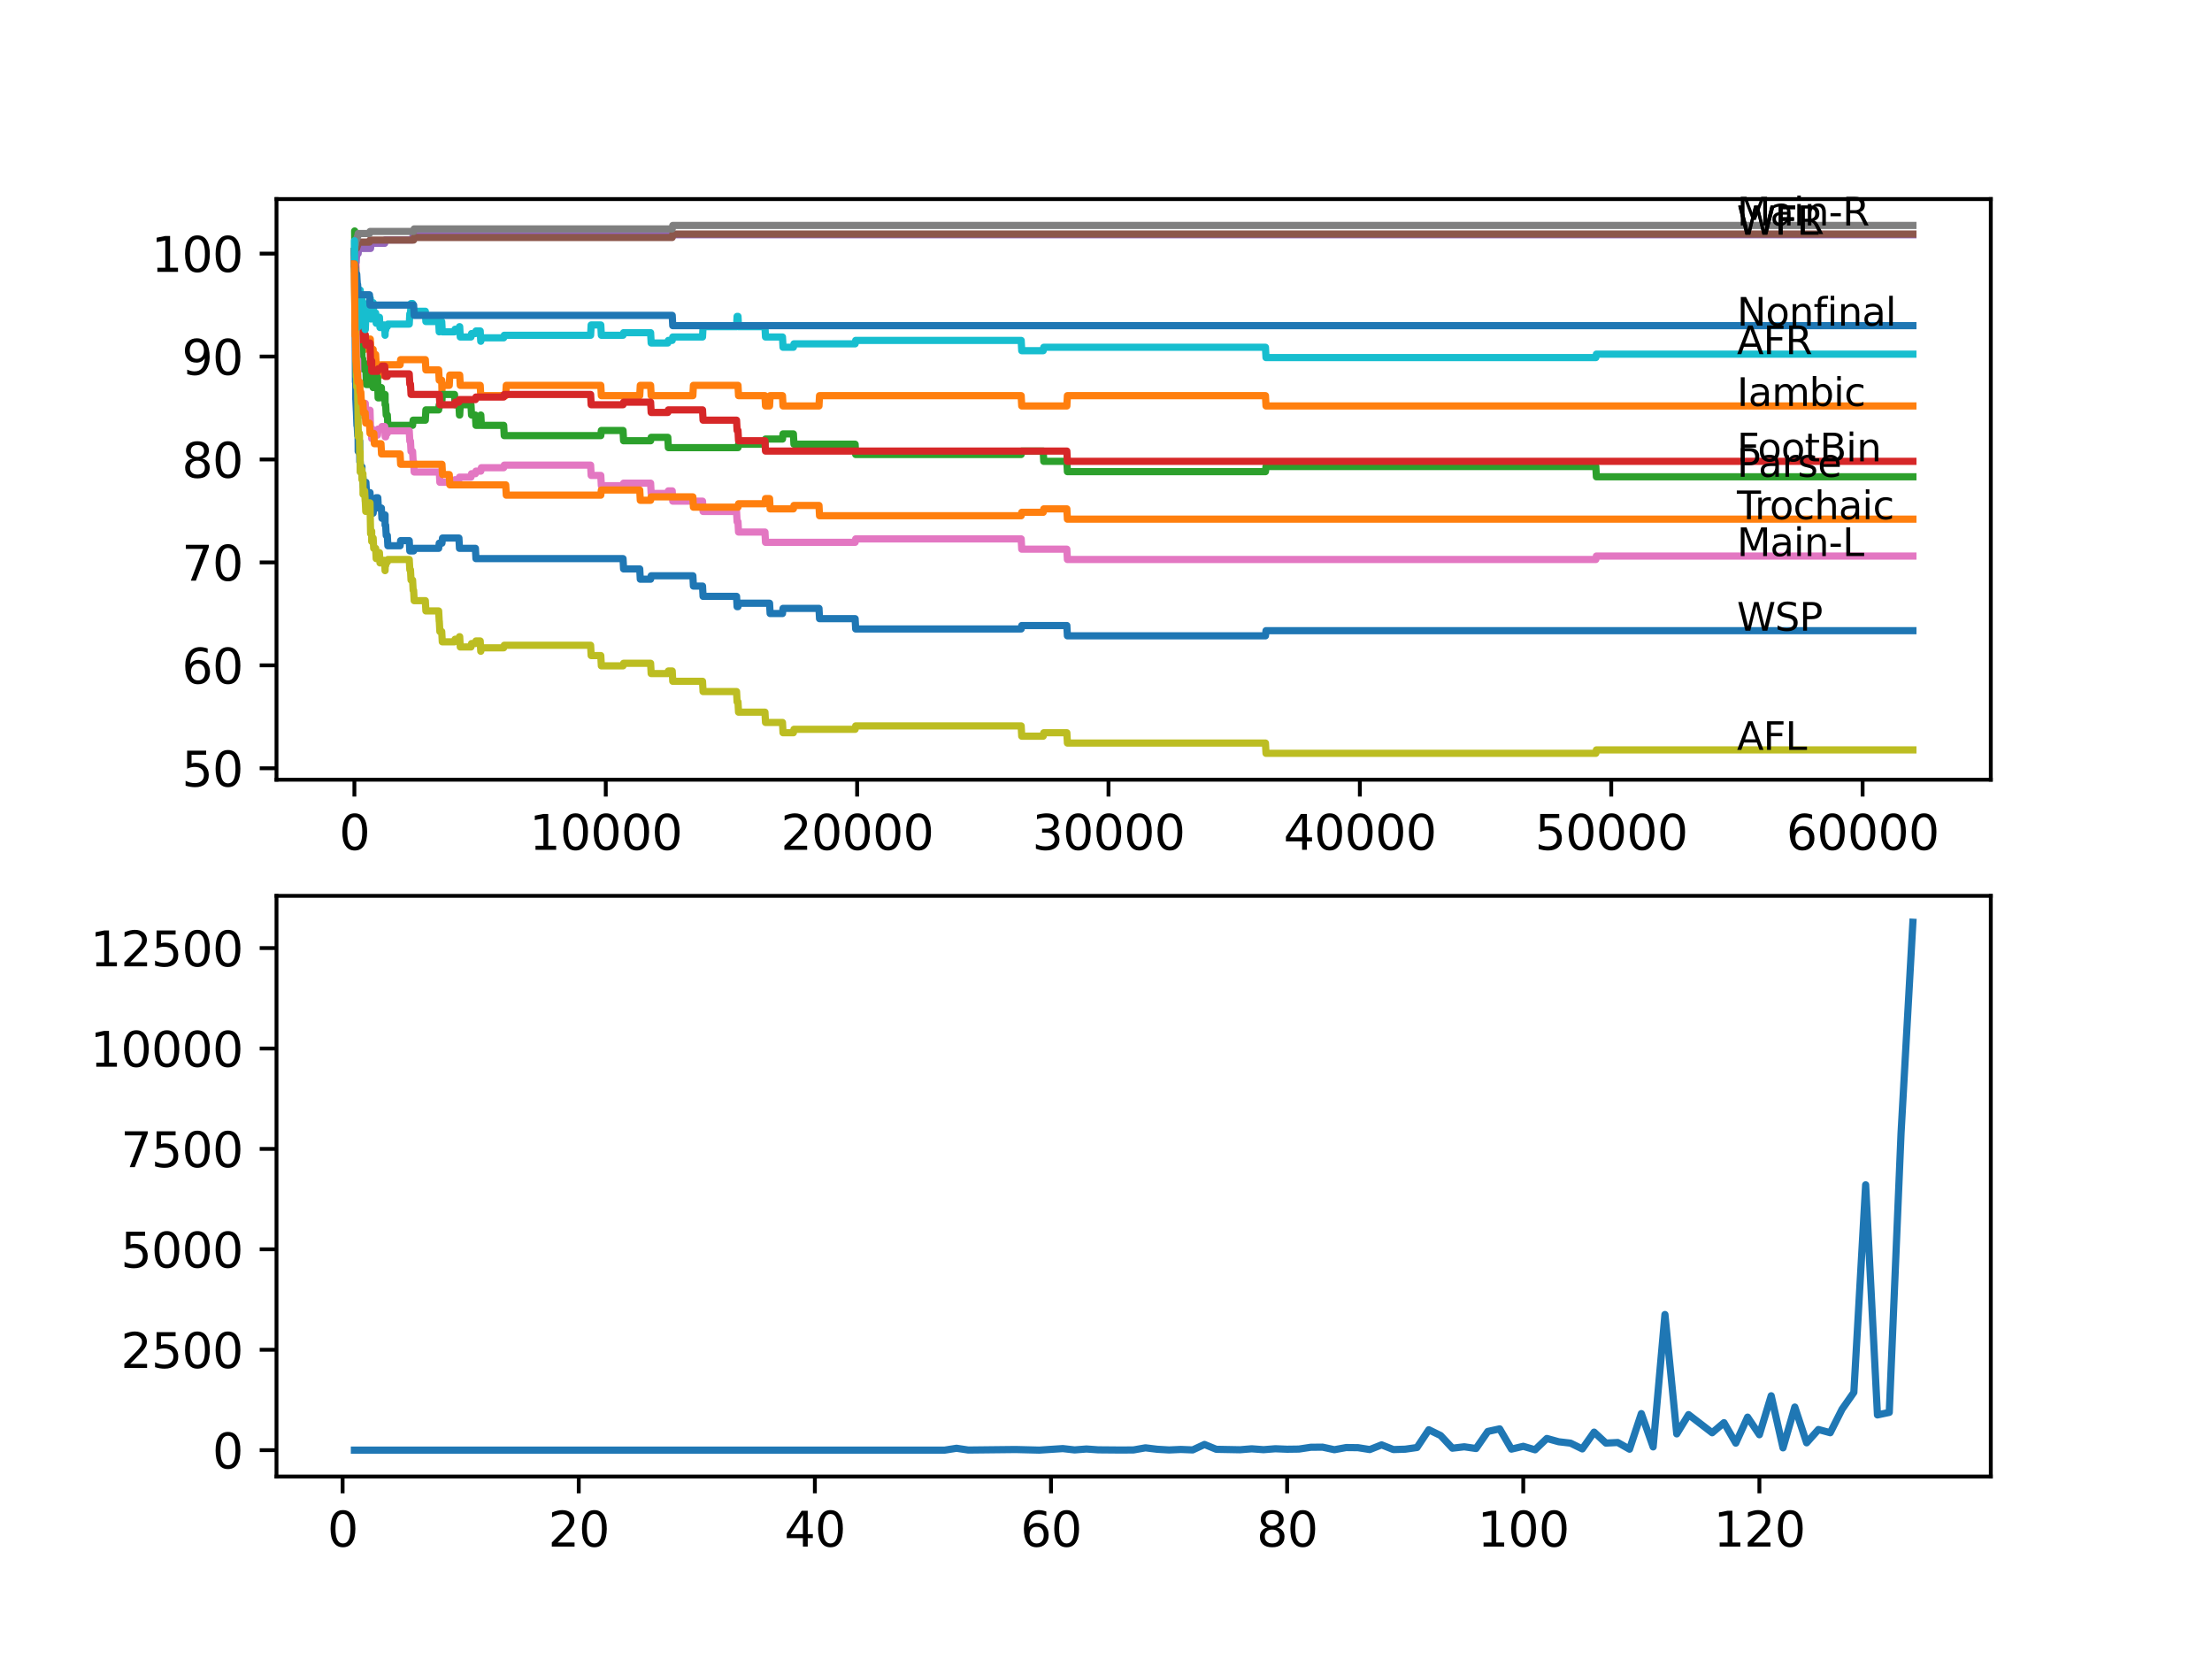 <?xml version="1.0" encoding="utf-8" standalone="no"?>
<!DOCTYPE svg PUBLIC "-//W3C//DTD SVG 1.1//EN"
  "http://www.w3.org/Graphics/SVG/1.1/DTD/svg11.dtd">
<svg xmlns:xlink="http://www.w3.org/1999/xlink" width="460.8pt" height="345.6pt" viewBox="0 0 460.8 345.6" xmlns="http://www.w3.org/2000/svg" version="1.1">
 <defs>
  <style type="text/css">*{stroke-linejoin: round; stroke-linecap: butt}</style>
 </defs>
 <g id="figure_1">
  <g id="patch_1">
   <path d="M 0 345.6 
L 460.8 345.6 
L 460.8 0 
L 0 0 
z
" style="fill: #ffffff"/>
  </g>
  <g id="axes_1">
   <g id="patch_2">
    <path d="M 57.6 162.432 
L 414.72 162.432 
L 414.72 41.472 
L 57.6 41.472 
z
" style="fill: #ffffff"/>
   </g>
   <g id="matplotlib.axis_1">
    <g id="xtick_1">
     <g id="line2d_1">
      <defs>
       <path id="m1521f13dc3" d="M 0 0 
L 0 3.5 
" style="stroke: #000000; stroke-width: 0.8"/>
      </defs>
      <g>
       <use xlink:href="#m1521f13dc3" x="73.827" y="162.432" style="stroke: #000000; stroke-width: 0.8"/>
      </g>
     </g>
     <g id="text_1">
      <!-- 0 -->
      <g transform="translate(70.646 177.03)scale(0.1 -0.1)">
       <defs>
        <path id="DejaVuSans-30" d="M 2034 4250 
Q 1547 4250 1301 3770 
Q 1056 3291 1056 2328 
Q 1056 1369 1301 889 
Q 1547 409 2034 409 
Q 2525 409 2770 889 
Q 3016 1369 3016 2328 
Q 3016 3291 2770 3770 
Q 2525 4250 2034 4250 
z
M 2034 4750 
Q 2819 4750 3233 4129 
Q 3647 3509 3647 2328 
Q 3647 1150 3233 529 
Q 2819 -91 2034 -91 
Q 1250 -91 836 529 
Q 422 1150 422 2328 
Q 422 3509 836 4129 
Q 1250 4750 2034 4750 
z
" transform="scale(0.016)"/>
       </defs>
       <use xlink:href="#DejaVuSans-30"/>
      </g>
     </g>
    </g>
    <g id="xtick_2">
     <g id="line2d_2">
      <g>
       <use xlink:href="#m1521f13dc3" x="126.192" y="162.432" style="stroke: #000000; stroke-width: 0.8"/>
      </g>
     </g>
     <g id="text_2">
      <!-- 10000 -->
      <g transform="translate(110.286 177.03)scale(0.1 -0.1)">
       <defs>
        <path id="DejaVuSans-31" d="M 794 531 
L 1825 531 
L 1825 4091 
L 703 3866 
L 703 4441 
L 1819 4666 
L 2450 4666 
L 2450 531 
L 3481 531 
L 3481 0 
L 794 0 
L 794 531 
z
" transform="scale(0.016)"/>
       </defs>
       <use xlink:href="#DejaVuSans-31"/>
       <use xlink:href="#DejaVuSans-30" x="63.623"/>
       <use xlink:href="#DejaVuSans-30" x="127.246"/>
       <use xlink:href="#DejaVuSans-30" x="190.869"/>
       <use xlink:href="#DejaVuSans-30" x="254.492"/>
      </g>
     </g>
    </g>
    <g id="xtick_3">
     <g id="line2d_3">
      <g>
       <use xlink:href="#m1521f13dc3" x="178.556" y="162.432" style="stroke: #000000; stroke-width: 0.8"/>
      </g>
     </g>
     <g id="text_3">
      <!-- 20000 -->
      <g transform="translate(162.65 177.03)scale(0.1 -0.1)">
       <defs>
        <path id="DejaVuSans-32" d="M 1228 531 
L 3431 531 
L 3431 0 
L 469 0 
L 469 531 
Q 828 903 1448 1529 
Q 2069 2156 2228 2338 
Q 2531 2678 2651 2914 
Q 2772 3150 2772 3378 
Q 2772 3750 2511 3984 
Q 2250 4219 1831 4219 
Q 1534 4219 1204 4116 
Q 875 4013 500 3803 
L 500 4441 
Q 881 4594 1212 4672 
Q 1544 4750 1819 4750 
Q 2544 4750 2975 4387 
Q 3406 4025 3406 3419 
Q 3406 3131 3298 2873 
Q 3191 2616 2906 2266 
Q 2828 2175 2409 1742 
Q 1991 1309 1228 531 
z
" transform="scale(0.016)"/>
       </defs>
       <use xlink:href="#DejaVuSans-32"/>
       <use xlink:href="#DejaVuSans-30" x="63.623"/>
       <use xlink:href="#DejaVuSans-30" x="127.246"/>
       <use xlink:href="#DejaVuSans-30" x="190.869"/>
       <use xlink:href="#DejaVuSans-30" x="254.492"/>
      </g>
     </g>
    </g>
    <g id="xtick_4">
     <g id="line2d_4">
      <g>
       <use xlink:href="#m1521f13dc3" x="230.921" y="162.432" style="stroke: #000000; stroke-width: 0.8"/>
      </g>
     </g>
     <g id="text_4">
      <!-- 30000 -->
      <g transform="translate(215.015 177.03)scale(0.1 -0.1)">
       <defs>
        <path id="DejaVuSans-33" d="M 2597 2516 
Q 3050 2419 3304 2112 
Q 3559 1806 3559 1356 
Q 3559 666 3084 287 
Q 2609 -91 1734 -91 
Q 1441 -91 1130 -33 
Q 819 25 488 141 
L 488 750 
Q 750 597 1062 519 
Q 1375 441 1716 441 
Q 2309 441 2620 675 
Q 2931 909 2931 1356 
Q 2931 1769 2642 2001 
Q 2353 2234 1838 2234 
L 1294 2234 
L 1294 2753 
L 1863 2753 
Q 2328 2753 2575 2939 
Q 2822 3125 2822 3475 
Q 2822 3834 2567 4026 
Q 2313 4219 1838 4219 
Q 1578 4219 1281 4162 
Q 984 4106 628 3988 
L 628 4550 
Q 988 4650 1302 4700 
Q 1616 4750 1894 4750 
Q 2613 4750 3031 4423 
Q 3450 4097 3450 3541 
Q 3450 3153 3228 2886 
Q 3006 2619 2597 2516 
z
" transform="scale(0.016)"/>
       </defs>
       <use xlink:href="#DejaVuSans-33"/>
       <use xlink:href="#DejaVuSans-30" x="63.623"/>
       <use xlink:href="#DejaVuSans-30" x="127.246"/>
       <use xlink:href="#DejaVuSans-30" x="190.869"/>
       <use xlink:href="#DejaVuSans-30" x="254.492"/>
      </g>
     </g>
    </g>
    <g id="xtick_5">
     <g id="line2d_5">
      <g>
       <use xlink:href="#m1521f13dc3" x="283.285" y="162.432" style="stroke: #000000; stroke-width: 0.8"/>
      </g>
     </g>
     <g id="text_5">
      <!-- 40000 -->
      <g transform="translate(267.379 177.03)scale(0.1 -0.1)">
       <defs>
        <path id="DejaVuSans-34" d="M 2419 4116 
L 825 1625 
L 2419 1625 
L 2419 4116 
z
M 2253 4666 
L 3047 4666 
L 3047 1625 
L 3713 1625 
L 3713 1100 
L 3047 1100 
L 3047 0 
L 2419 0 
L 2419 1100 
L 313 1100 
L 313 1709 
L 2253 4666 
z
" transform="scale(0.016)"/>
       </defs>
       <use xlink:href="#DejaVuSans-34"/>
       <use xlink:href="#DejaVuSans-30" x="63.623"/>
       <use xlink:href="#DejaVuSans-30" x="127.246"/>
       <use xlink:href="#DejaVuSans-30" x="190.869"/>
       <use xlink:href="#DejaVuSans-30" x="254.492"/>
      </g>
     </g>
    </g>
    <g id="xtick_6">
     <g id="line2d_6">
      <g>
       <use xlink:href="#m1521f13dc3" x="335.65" y="162.432" style="stroke: #000000; stroke-width: 0.8"/>
      </g>
     </g>
     <g id="text_6">
      <!-- 50000 -->
      <g transform="translate(319.744 177.03)scale(0.1 -0.1)">
       <defs>
        <path id="DejaVuSans-35" d="M 691 4666 
L 3169 4666 
L 3169 4134 
L 1269 4134 
L 1269 2991 
Q 1406 3038 1543 3061 
Q 1681 3084 1819 3084 
Q 2600 3084 3056 2656 
Q 3513 2228 3513 1497 
Q 3513 744 3044 326 
Q 2575 -91 1722 -91 
Q 1428 -91 1123 -41 
Q 819 9 494 109 
L 494 744 
Q 775 591 1075 516 
Q 1375 441 1709 441 
Q 2250 441 2565 725 
Q 2881 1009 2881 1497 
Q 2881 1984 2565 2268 
Q 2250 2553 1709 2553 
Q 1456 2553 1204 2497 
Q 953 2441 691 2322 
L 691 4666 
z
" transform="scale(0.016)"/>
       </defs>
       <use xlink:href="#DejaVuSans-35"/>
       <use xlink:href="#DejaVuSans-30" x="63.623"/>
       <use xlink:href="#DejaVuSans-30" x="127.246"/>
       <use xlink:href="#DejaVuSans-30" x="190.869"/>
       <use xlink:href="#DejaVuSans-30" x="254.492"/>
      </g>
     </g>
    </g>
    <g id="xtick_7">
     <g id="line2d_7">
      <g>
       <use xlink:href="#m1521f13dc3" x="388.014" y="162.432" style="stroke: #000000; stroke-width: 0.8"/>
      </g>
     </g>
     <g id="text_7">
      <!-- 60000 -->
      <g transform="translate(372.108 177.03)scale(0.1 -0.1)">
       <defs>
        <path id="DejaVuSans-36" d="M 2113 2584 
Q 1688 2584 1439 2293 
Q 1191 2003 1191 1497 
Q 1191 994 1439 701 
Q 1688 409 2113 409 
Q 2538 409 2786 701 
Q 3034 994 3034 1497 
Q 3034 2003 2786 2293 
Q 2538 2584 2113 2584 
z
M 3366 4563 
L 3366 3988 
Q 3128 4100 2886 4159 
Q 2644 4219 2406 4219 
Q 1781 4219 1451 3797 
Q 1122 3375 1075 2522 
Q 1259 2794 1537 2939 
Q 1816 3084 2150 3084 
Q 2853 3084 3261 2657 
Q 3669 2231 3669 1497 
Q 3669 778 3244 343 
Q 2819 -91 2113 -91 
Q 1303 -91 875 529 
Q 447 1150 447 2328 
Q 447 3434 972 4092 
Q 1497 4750 2381 4750 
Q 2619 4750 2861 4703 
Q 3103 4656 3366 4563 
z
" transform="scale(0.016)"/>
       </defs>
       <use xlink:href="#DejaVuSans-36"/>
       <use xlink:href="#DejaVuSans-30" x="63.623"/>
       <use xlink:href="#DejaVuSans-30" x="127.246"/>
       <use xlink:href="#DejaVuSans-30" x="190.869"/>
       <use xlink:href="#DejaVuSans-30" x="254.492"/>
      </g>
     </g>
    </g>
   </g>
   <g id="matplotlib.axis_2">
    <g id="ytick_1">
     <g id="line2d_8">
      <defs>
       <path id="m44a1a7fd07" d="M 0 0 
L -3.5 0 
" style="stroke: #000000; stroke-width: 0.8"/>
      </defs>
      <g>
       <use xlink:href="#m44a1a7fd07" x="57.6" y="160.043" style="stroke: #000000; stroke-width: 0.8"/>
      </g>
     </g>
     <g id="text_8">
      <!-- 50 -->
      <g transform="translate(37.875 163.842)scale(0.1 -0.1)">
       <use xlink:href="#DejaVuSans-35"/>
       <use xlink:href="#DejaVuSans-30" x="63.623"/>
      </g>
     </g>
    </g>
    <g id="ytick_2">
     <g id="line2d_9">
      <g>
       <use xlink:href="#m44a1a7fd07" x="57.6" y="138.601" style="stroke: #000000; stroke-width: 0.8"/>
      </g>
     </g>
     <g id="text_9">
      <!-- 60 -->
      <g transform="translate(37.875 142.4)scale(0.1 -0.1)">
       <use xlink:href="#DejaVuSans-36"/>
       <use xlink:href="#DejaVuSans-30" x="63.623"/>
      </g>
     </g>
    </g>
    <g id="ytick_3">
     <g id="line2d_10">
      <g>
       <use xlink:href="#m44a1a7fd07" x="57.6" y="117.158" style="stroke: #000000; stroke-width: 0.8"/>
      </g>
     </g>
     <g id="text_10">
      <!-- 70 -->
      <g transform="translate(37.875 120.957)scale(0.1 -0.1)">
       <defs>
        <path id="DejaVuSans-37" d="M 525 4666 
L 3525 4666 
L 3525 4397 
L 1831 0 
L 1172 0 
L 2766 4134 
L 525 4134 
L 525 4666 
z
" transform="scale(0.016)"/>
       </defs>
       <use xlink:href="#DejaVuSans-37"/>
       <use xlink:href="#DejaVuSans-30" x="63.623"/>
      </g>
     </g>
    </g>
    <g id="ytick_4">
     <g id="line2d_11">
      <g>
       <use xlink:href="#m44a1a7fd07" x="57.6" y="95.716" style="stroke: #000000; stroke-width: 0.8"/>
      </g>
     </g>
     <g id="text_11">
      <!-- 80 -->
      <g transform="translate(37.875 99.515)scale(0.1 -0.1)">
       <defs>
        <path id="DejaVuSans-38" d="M 2034 2216 
Q 1584 2216 1326 1975 
Q 1069 1734 1069 1313 
Q 1069 891 1326 650 
Q 1584 409 2034 409 
Q 2484 409 2743 651 
Q 3003 894 3003 1313 
Q 3003 1734 2745 1975 
Q 2488 2216 2034 2216 
z
M 1403 2484 
Q 997 2584 770 2862 
Q 544 3141 544 3541 
Q 544 4100 942 4425 
Q 1341 4750 2034 4750 
Q 2731 4750 3128 4425 
Q 3525 4100 3525 3541 
Q 3525 3141 3298 2862 
Q 3072 2584 2669 2484 
Q 3125 2378 3379 2068 
Q 3634 1759 3634 1313 
Q 3634 634 3220 271 
Q 2806 -91 2034 -91 
Q 1263 -91 848 271 
Q 434 634 434 1313 
Q 434 1759 690 2068 
Q 947 2378 1403 2484 
z
M 1172 3481 
Q 1172 3119 1398 2916 
Q 1625 2713 2034 2713 
Q 2441 2713 2670 2916 
Q 2900 3119 2900 3481 
Q 2900 3844 2670 4047 
Q 2441 4250 2034 4250 
Q 1625 4250 1398 4047 
Q 1172 3844 1172 3481 
z
" transform="scale(0.016)"/>
       </defs>
       <use xlink:href="#DejaVuSans-38"/>
       <use xlink:href="#DejaVuSans-30" x="63.623"/>
      </g>
     </g>
    </g>
    <g id="ytick_5">
     <g id="line2d_12">
      <g>
       <use xlink:href="#m44a1a7fd07" x="57.6" y="74.273" style="stroke: #000000; stroke-width: 0.8"/>
      </g>
     </g>
     <g id="text_12">
      <!-- 90 -->
      <g transform="translate(37.875 78.073)scale(0.1 -0.1)">
       <defs>
        <path id="DejaVuSans-39" d="M 703 97 
L 703 672 
Q 941 559 1184 500 
Q 1428 441 1663 441 
Q 2288 441 2617 861 
Q 2947 1281 2994 2138 
Q 2813 1869 2534 1725 
Q 2256 1581 1919 1581 
Q 1219 1581 811 2004 
Q 403 2428 403 3163 
Q 403 3881 828 4315 
Q 1253 4750 1959 4750 
Q 2769 4750 3195 4129 
Q 3622 3509 3622 2328 
Q 3622 1225 3098 567 
Q 2575 -91 1691 -91 
Q 1453 -91 1209 -44 
Q 966 3 703 97 
z
M 1959 2075 
Q 2384 2075 2632 2365 
Q 2881 2656 2881 3163 
Q 2881 3666 2632 3958 
Q 2384 4250 1959 4250 
Q 1534 4250 1286 3958 
Q 1038 3666 1038 3163 
Q 1038 2656 1286 2365 
Q 1534 2075 1959 2075 
z
" transform="scale(0.016)"/>
       </defs>
       <use xlink:href="#DejaVuSans-39"/>
       <use xlink:href="#DejaVuSans-30" x="63.623"/>
      </g>
     </g>
    </g>
    <g id="ytick_6">
     <g id="line2d_13">
      <g>
       <use xlink:href="#m44a1a7fd07" x="57.6" y="52.831" style="stroke: #000000; stroke-width: 0.8"/>
      </g>
     </g>
     <g id="text_13">
      <!-- 100 -->
      <g transform="translate(31.512 56.63)scale(0.1 -0.1)">
       <use xlink:href="#DejaVuSans-31"/>
       <use xlink:href="#DejaVuSans-30" x="63.623"/>
       <use xlink:href="#DejaVuSans-30" x="127.246"/>
      </g>
     </g>
    </g>
   </g>
   <g id="line2d_14">
    <path d="M 73.833 52.402 
L 73.985 69.914 
L 73.99 68.841 
L 74.047 79.563 
L 74.095 78.848 
L 74.105 83.136 
L 74.121 83.136 
L 74.236 85.638 
L 74.241 85.638 
L 74.356 88.676 
L 74.414 88.676 
L 74.529 90.82 
L 74.582 90.82 
L 74.587 89.748 
L 74.618 94.036 
L 74.676 94.036 
L 74.875 94.036 
L 74.927 91.892 
L 74.948 96.18 
L 74.974 96.18 
L 75.027 96.18 
L 75.142 98.325 
L 75.372 98.325 
L 75.404 97.253 
L 75.409 99.397 
L 75.477 99.397 
L 75.597 99.397 
L 75.713 101.541 
L 75.959 101.541 
L 76.074 100.469 
L 76.226 100.469 
L 76.341 102.613 
L 77.079 102.613 
L 77.195 104.757 
L 77.367 104.757 
L 77.483 106.902 
L 77.734 106.902 
L 77.849 105.829 
L 77.875 105.829 
L 77.99 104.757 
L 78.252 104.757 
L 78.367 103.685 
L 78.703 103.685 
L 78.818 105.829 
L 79.446 105.829 
L 79.561 107.974 
L 80.137 107.974 
L 80.216 107.259 
L 80.221 109.403 
L 80.237 109.403 
L 80.342 109.403 
L 80.457 111.547 
L 80.687 111.547 
L 80.802 113.692 
L 83.347 113.692 
L 83.463 112.62 
L 85.253 112.62 
L 85.369 114.764 
L 86.165 114.764 
L 86.28 114.228 
L 91.38 114.228 
L 91.495 113.156 
L 92.066 113.156 
L 92.181 112.084 
L 95.601 112.084 
L 95.716 114.228 
L 99.036 114.228 
L 99.151 116.372 
L 129.789 116.372 
L 129.905 118.516 
L 133.266 118.516 
L 133.382 120.66 
L 135.534 120.66 
L 135.649 119.946 
L 144.336 119.946 
L 144.451 122.09 
L 146.347 122.09 
L 146.462 124.234 
L 153.437 124.234 
L 153.552 126.378 
L 153.736 126.378 
L 153.851 125.664 
L 160.313 125.664 
L 160.428 127.808 
L 163.004 127.808 
L 163.119 126.736 
L 170.608 126.736 
L 170.723 128.88 
L 178.138 128.88 
L 178.253 131.024 
L 212.73 131.024 
L 212.845 130.31 
L 222.244 130.31 
L 222.359 132.454 
L 263.617 132.454 
L 263.733 131.382 
L 398.487 131.382 
L 398.487 131.382 
" clip-path="url(#pd4cc56e142)" style="fill: none; stroke: #1f77b4; stroke-width: 1.5; stroke-linecap: square"/>
   </g>
   <g id="line2d_15">
    <path d="M 73.833 52.402 
L 73.843 52.402 
L 73.969 58.835 
L 73.985 58.835 
L 74.037 63.123 
L 74.1 62.051 
L 74.136 62.051 
L 74.142 64.196 
L 74.246 63.123 
L 74.435 63.123 
L 74.55 60.979 
L 74.566 60.979 
L 74.686 65.268 
L 74.875 65.268 
L 74.911 67.412 
L 74.985 66.34 
L 75.042 66.34 
L 75.158 68.484 
L 75.168 68.484 
L 75.283 66.34 
L 75.372 66.34 
L 75.487 68.484 
L 75.597 68.484 
L 75.608 66.34 
L 75.629 70.628 
L 75.702 70.628 
L 75.959 70.628 
L 76.074 72.773 
L 76.189 70.628 
L 77.137 70.628 
L 77.252 72.773 
L 77.734 72.773 
L 77.849 74.917 
L 77.875 74.917 
L 77.99 73.845 
L 78.252 73.845 
L 78.367 75.989 
L 79.043 75.989 
L 79.158 78.133 
L 79.368 78.133 
L 79.483 75.989 
L 83.347 75.989 
L 83.463 74.917 
L 88.605 74.917 
L 88.72 77.061 
L 91.38 77.061 
L 91.495 79.205 
L 92.019 79.205 
L 92.066 81.349 
L 92.129 80.277 
L 93.59 80.277 
L 93.705 78.133 
L 95.763 78.133 
L 95.878 80.277 
L 100.036 80.277 
L 100.151 82.422 
L 105.351 82.422 
L 105.466 80.277 
L 125.155 80.277 
L 125.27 82.422 
L 133.266 82.422 
L 133.382 80.277 
L 135.534 80.277 
L 135.649 82.422 
L 144.336 82.422 
L 144.451 80.277 
L 153.736 80.277 
L 153.851 82.422 
L 159.354 82.422 
L 159.47 84.566 
L 160.313 84.566 
L 160.428 82.422 
L 163.004 82.422 
L 163.119 84.566 
L 170.608 84.566 
L 170.723 82.422 
L 212.73 82.422 
L 212.845 84.566 
L 222.244 84.566 
L 222.359 82.422 
L 263.617 82.422 
L 263.733 84.566 
L 398.487 84.566 
L 398.487 84.566 
" clip-path="url(#pd4cc56e142)" style="fill: none; stroke: #ff7f0e; stroke-width: 1.5; stroke-linecap: square"/>
   </g>
   <g id="line2d_16">
    <path d="M 73.833 52.402 
L 73.838 52.402 
L 73.937 55.976 
L 73.88 48.114 
L 73.948 54.904 
L 73.953 53.832 
L 74 63.481 
L 74.006 63.481 
L 74.021 67.769 
L 74.095 62.766 
L 74.115 64.91 
L 74.121 64.91 
L 74.189 68.484 
L 74.236 67.412 
L 74.241 67.412 
L 74.356 70.45 
L 74.414 70.45 
L 74.529 72.594 
L 74.566 72.594 
L 74.587 69.377 
L 74.681 70.45 
L 74.859 70.45 
L 74.974 73.666 
L 75.042 73.666 
L 75.048 71.522 
L 75.152 73.666 
L 75.372 73.666 
L 75.404 72.594 
L 75.409 74.738 
L 75.477 74.738 
L 75.556 74.738 
L 75.671 76.882 
L 75.959 76.882 
L 76.074 75.81 
L 76.194 75.81 
L 76.315 80.099 
L 76.969 80.099 
L 77.085 79.67 
L 77.137 79.67 
L 77.252 76.453 
L 77.367 76.453 
L 77.483 78.598 
L 77.613 78.598 
L 77.729 80.742 
L 77.734 80.742 
L 77.849 79.67 
L 78.252 79.67 
L 78.367 78.598 
L 78.645 78.598 
L 78.765 82.886 
L 79.043 82.886 
L 79.158 80.742 
L 79.446 80.742 
L 79.561 82.886 
L 80.137 82.886 
L 80.216 82.171 
L 80.221 84.316 
L 80.237 84.316 
L 80.342 84.316 
L 80.457 86.46 
L 80.687 86.46 
L 80.802 88.604 
L 85.95 88.604 
L 86.065 87.532 
L 88.605 87.532 
L 88.72 85.388 
L 91.38 85.388 
L 91.495 84.316 
L 92.019 84.316 
L 92.134 82.171 
L 94.684 82.171 
L 94.799 84.316 
L 95.601 84.316 
L 95.716 86.46 
L 95.763 86.46 
L 95.878 84.316 
L 98.114 84.316 
L 98.229 86.46 
L 99.036 86.46 
L 99.151 88.604 
L 100.036 88.604 
L 100.151 86.46 
L 100.162 86.46 
L 100.277 88.604 
L 104.927 88.604 
L 105.042 90.748 
L 125.155 90.748 
L 125.27 89.676 
L 129.789 89.676 
L 129.905 91.82 
L 135.534 91.82 
L 135.649 91.106 
L 139.116 91.106 
L 139.231 93.25 
L 153.736 93.25 
L 153.851 92.535 
L 159.354 92.535 
L 159.47 91.463 
L 163.004 91.463 
L 163.119 90.391 
L 165.277 90.391 
L 165.392 92.535 
L 178.138 92.535 
L 178.253 94.679 
L 212.73 94.679 
L 212.845 93.965 
L 217.322 93.965 
L 217.437 96.109 
L 222.244 96.109 
L 222.359 98.253 
L 263.617 98.253 
L 263.733 97.181 
L 332.44 97.181 
L 332.555 99.325 
L 398.487 99.325 
L 398.487 99.325 
" clip-path="url(#pd4cc56e142)" style="fill: none; stroke: #2ca02c; stroke-width: 1.5; stroke-linecap: square"/>
   </g>
   <g id="line2d_17">
    <path d="M 73.833 52.831 
L 73.932 55.154 
L 73.948 54.618 
L 73.964 54.618 
L 74.079 54.189 
L 74.095 54.189 
L 74.215 58.478 
L 74.283 58.478 
L 74.398 60.622 
L 74.602 60.622 
L 74.728 67.055 
L 74.927 67.055 
L 75.042 70.807 
L 75.048 70.807 
L 75.163 70.271 
L 75.556 70.271 
L 75.671 69.735 
L 76.1 69.735 
L 76.215 71.879 
L 76.969 71.879 
L 77.079 71.45 
L 77.2 75.739 
L 77.367 75.739 
L 77.43 75.203 
L 77.435 77.347 
L 77.462 77.347 
L 78.703 77.347 
L 78.818 76.811 
L 79.446 76.811 
L 79.561 76.275 
L 80.137 76.275 
L 80.253 78.419 
L 80.687 78.419 
L 80.802 77.883 
L 85.253 77.883 
L 85.369 80.027 
L 85.51 80.027 
L 85.625 82.171 
L 91.516 82.171 
L 91.631 84.316 
L 94.684 84.316 
L 94.799 83.78 
L 95.601 83.78 
L 95.716 83.244 
L 99.036 83.244 
L 99.151 82.707 
L 104.927 82.707 
L 105.042 82.171 
L 123.034 82.171 
L 123.15 84.316 
L 129.789 84.316 
L 129.905 83.78 
L 135.534 83.78 
L 135.649 85.924 
L 139.116 85.924 
L 139.231 85.388 
L 146.347 85.388 
L 146.462 87.532 
L 153.437 87.532 
L 153.552 89.676 
L 153.736 89.676 
L 153.851 91.82 
L 159.354 91.82 
L 159.47 93.965 
L 222.244 93.965 
L 222.359 96.109 
L 398.487 96.109 
L 398.487 96.109 
" clip-path="url(#pd4cc56e142)" style="fill: none; stroke: #d62728; stroke-width: 1.5; stroke-linecap: square"/>
   </g>
   <g id="line2d_18">
    <path d="M 73.833 52.831 
L 73.848 52.831 
L 73.927 54.975 
L 73.958 53.188 
L 73.964 53.188 
L 74.047 55.333 
L 74.074 54.618 
L 74.189 54.618 
L 74.304 52.831 
L 74.602 52.831 
L 74.718 51.759 
L 77.189 51.759 
L 77.304 50.687 
L 80.137 50.687 
L 80.253 49.972 
L 85.95 49.972 
L 86.065 48.9 
L 398.487 48.9 
L 398.487 48.9 
" clip-path="url(#pd4cc56e142)" style="fill: none; stroke: #9467bd; stroke-width: 1.5; stroke-linecap: square"/>
   </g>
   <g id="line2d_19">
    <path d="M 73.833 52.402 
L 73.859 52.402 
L 73.974 51.688 
L 74.314 51.688 
L 74.43 51.151 
L 74.498 51.151 
L 74.613 50.437 
L 76.969 50.437 
L 77.085 50.008 
L 86.165 50.008 
L 86.28 49.472 
L 140.032 49.472 
L 140.147 48.757 
L 398.487 48.757 
L 398.487 48.757 
" clip-path="url(#pd4cc56e142)" style="fill: none; stroke: #8c564b; stroke-width: 1.5; stroke-linecap: square"/>
   </g>
   <g id="line2d_20">
    <path d="M 73.833 54.975 
L 73.932 62.301 
L 73.958 61.051 
L 73.964 61.051 
L 74.037 59.907 
L 74.042 62.051 
L 74.047 62.051 
L 74.173 69.914 
L 74.189 69.914 
L 74.309 74.202 
L 74.314 74.202 
L 74.341 76.346 
L 74.424 74.917 
L 74.498 74.917 
L 74.629 83.494 
L 74.859 83.494 
L 74.927 82.779 
L 74.932 84.923 
L 74.959 84.387 
L 75.027 84.387 
L 75.048 86.531 
L 75.137 85.995 
L 75.404 85.995 
L 75.519 85.281 
L 75.556 85.281 
L 75.676 84.03 
L 76.1 84.03 
L 76.194 86.174 
L 76.21 85.459 
L 77.079 85.459 
L 77.2 89.748 
L 77.367 89.748 
L 77.43 89.212 
L 77.435 91.356 
L 77.462 91.356 
L 77.613 91.356 
L 77.729 90.641 
L 78.645 90.641 
L 78.76 89.39 
L 79.446 89.39 
L 79.561 88.854 
L 80.137 88.854 
L 80.253 90.999 
L 80.342 90.999 
L 80.457 90.284 
L 80.687 90.284 
L 80.802 89.748 
L 85.253 89.748 
L 85.369 91.892 
L 85.51 91.892 
L 85.625 94.036 
L 85.95 94.036 
L 86.065 96.18 
L 86.165 96.18 
L 86.28 98.325 
L 91.516 98.325 
L 91.631 100.469 
L 94.684 100.469 
L 94.799 99.933 
L 95.601 99.933 
L 95.716 99.397 
L 98.114 99.397 
L 98.229 98.682 
L 99.036 98.682 
L 99.151 98.146 
L 100.162 98.146 
L 100.277 97.431 
L 104.927 97.431 
L 105.042 96.895 
L 123.034 96.895 
L 123.15 99.039 
L 125.155 99.039 
L 125.27 101.184 
L 129.789 101.184 
L 129.905 100.648 
L 135.534 100.648 
L 135.649 102.792 
L 139.116 102.792 
L 139.231 102.256 
L 140.032 102.256 
L 140.147 104.4 
L 146.347 104.4 
L 146.462 106.544 
L 153.437 106.544 
L 153.552 108.688 
L 153.736 108.688 
L 153.851 110.833 
L 159.354 110.833 
L 159.47 112.977 
L 178.138 112.977 
L 178.253 112.262 
L 212.73 112.262 
L 212.845 114.406 
L 222.244 114.406 
L 222.359 116.551 
L 332.44 116.551 
L 332.555 115.836 
L 398.487 115.836 
L 398.487 115.836 
" clip-path="url(#pd4cc56e142)" style="fill: none; stroke: #e377c2; stroke-width: 1.5; stroke-linecap: square"/>
   </g>
   <g id="line2d_21">
    <path d="M 73.833 52.402 
L 73.859 52.402 
L 73.979 50.973 
L 74.037 50.973 
L 74.152 49.901 
L 74.314 49.901 
L 74.43 49.365 
L 74.498 49.365 
L 74.613 48.65 
L 76.969 48.65 
L 77.085 48.221 
L 86.165 48.221 
L 86.28 47.685 
L 140.032 47.685 
L 140.147 46.97 
L 398.487 46.97 
L 398.487 46.97 
" clip-path="url(#pd4cc56e142)" style="fill: none; stroke: #7f7f7f; stroke-width: 1.5; stroke-linecap: square"/>
   </g>
   <g id="line2d_22">
    <path d="M 73.833 54.975 
L 73.953 67.126 
L 73.969 65.982 
L 73.974 65.982 
L 74.021 63.123 
L 73.99 67.412 
L 74.074 67.412 
L 74.089 67.412 
L 74.225 78.49 
L 74.231 78.49 
L 74.283 76.346 
L 74.32 80.635 
L 74.33 80.635 
L 74.341 80.635 
L 74.461 79.205 
L 74.498 79.205 
L 74.634 90.999 
L 74.859 90.999 
L 74.875 90.284 
L 74.932 94.572 
L 74.943 94.572 
L 75.027 94.036 
L 75.032 96.18 
L 75.037 96.18 
L 75.042 96.18 
L 75.048 98.325 
L 75.152 97.789 
L 75.372 97.789 
L 75.404 99.933 
L 75.482 99.218 
L 75.556 99.218 
L 75.608 98.682 
L 75.629 102.971 
L 75.655 102.971 
L 75.77 102.256 
L 75.959 102.256 
L 76.074 104.4 
L 76.1 104.4 
L 76.194 106.544 
L 76.21 105.829 
L 76.226 105.829 
L 76.341 104.757 
L 77.079 104.757 
L 77.205 111.19 
L 77.367 111.19 
L 77.43 110.654 
L 77.435 112.798 
L 77.462 112.798 
L 77.613 112.798 
L 77.729 112.084 
L 77.734 112.084 
L 77.849 114.228 
L 78.252 114.228 
L 78.367 116.372 
L 78.645 116.372 
L 78.76 115.121 
L 79.043 115.121 
L 79.158 117.265 
L 79.446 117.265 
L 79.561 116.729 
L 80.137 116.729 
L 80.216 118.874 
L 80.247 117.801 
L 80.342 117.801 
L 80.457 117.087 
L 80.687 117.087 
L 80.802 116.551 
L 85.253 116.551 
L 85.369 118.695 
L 85.51 118.695 
L 85.625 120.839 
L 85.95 120.839 
L 86.065 122.983 
L 86.165 122.983 
L 86.28 125.128 
L 88.605 125.128 
L 88.72 127.272 
L 91.38 127.272 
L 91.495 129.416 
L 91.516 129.416 
L 91.631 131.56 
L 92.019 131.56 
L 92.134 133.705 
L 94.684 133.705 
L 94.799 133.169 
L 95.601 133.169 
L 95.716 132.632 
L 95.763 132.632 
L 95.878 134.777 
L 98.114 134.777 
L 98.229 134.062 
L 99.036 134.062 
L 99.151 133.526 
L 100.036 133.526 
L 100.151 135.67 
L 100.162 135.67 
L 100.277 134.955 
L 104.927 134.955 
L 105.042 134.419 
L 123.034 134.419 
L 123.15 136.564 
L 125.155 136.564 
L 125.27 138.708 
L 129.789 138.708 
L 129.905 138.172 
L 135.534 138.172 
L 135.649 140.316 
L 139.116 140.316 
L 139.231 139.78 
L 140.032 139.78 
L 140.147 141.924 
L 146.347 141.924 
L 146.462 144.068 
L 153.437 144.068 
L 153.552 146.213 
L 153.736 146.213 
L 153.851 148.357 
L 159.354 148.357 
L 159.47 150.501 
L 163.004 150.501 
L 163.119 152.645 
L 165.277 152.645 
L 165.392 151.931 
L 178.138 151.931 
L 178.253 151.216 
L 212.73 151.216 
L 212.845 153.36 
L 217.322 153.36 
L 217.437 152.645 
L 222.244 152.645 
L 222.359 154.79 
L 263.617 154.79 
L 263.733 156.934 
L 332.44 156.934 
L 332.555 156.219 
L 398.487 156.219 
L 398.487 156.219 
" clip-path="url(#pd4cc56e142)" style="fill: none; stroke: #bcbd22; stroke-width: 1.5; stroke-linecap: square"/>
   </g>
   <g id="line2d_23">
    <path d="M 73.833 52.831 
L 73.843 50.151 
L 73.88 56.584 
L 73.932 56.226 
L 73.937 55.69 
L 73.99 60.264 
L 74.021 55.976 
L 74.095 62.409 
L 74.142 60.622 
L 74.189 60.622 
L 74.309 64.91 
L 74.341 64.91 
L 74.461 63.481 
L 74.498 63.481 
L 74.566 62.766 
L 74.571 64.91 
L 74.582 64.91 
L 74.608 68.127 
L 74.618 63.838 
L 74.686 63.838 
L 74.859 63.838 
L 74.88 65.268 
L 74.974 62.587 
L 75.027 62.587 
L 75.042 60.443 
L 75.137 62.051 
L 75.372 62.051 
L 75.404 64.196 
L 75.482 63.481 
L 75.556 63.481 
L 75.608 62.945 
L 75.629 67.233 
L 75.655 67.233 
L 75.77 66.518 
L 75.959 66.518 
L 76.074 68.663 
L 76.1 68.663 
L 76.215 65.804 
L 76.226 65.804 
L 76.341 64.732 
L 76.969 64.732 
L 77.111 62.159 
L 77.137 62.159 
L 77.257 66.447 
L 77.367 66.447 
L 77.503 63.767 
L 77.613 63.767 
L 77.729 63.052 
L 77.734 63.052 
L 77.849 65.196 
L 78.252 65.196 
L 78.367 67.34 
L 78.645 67.34 
L 78.76 66.09 
L 79.043 66.09 
L 79.158 68.234 
L 79.446 68.234 
L 79.561 67.698 
L 80.137 67.698 
L 80.216 69.842 
L 80.247 68.77 
L 80.342 68.77 
L 80.457 68.055 
L 80.687 68.055 
L 80.802 67.519 
L 85.253 67.519 
L 85.369 65.375 
L 85.51 65.375 
L 85.625 63.231 
L 85.95 63.231 
L 86.065 65.375 
L 86.165 65.375 
L 86.28 64.839 
L 88.605 64.839 
L 88.72 66.983 
L 91.38 66.983 
L 91.495 69.127 
L 91.516 69.127 
L 91.631 66.983 
L 92.019 66.983 
L 92.134 69.127 
L 94.684 69.127 
L 94.799 68.591 
L 95.601 68.591 
L 95.716 68.055 
L 95.763 68.055 
L 95.878 70.199 
L 98.114 70.199 
L 98.229 69.485 
L 99.036 69.485 
L 99.151 68.949 
L 100.036 68.949 
L 100.151 71.093 
L 100.162 71.093 
L 100.277 70.378 
L 104.927 70.378 
L 105.042 69.842 
L 123.034 69.842 
L 123.15 67.698 
L 125.155 67.698 
L 125.27 69.842 
L 129.789 69.842 
L 129.905 69.306 
L 135.534 69.306 
L 135.649 71.45 
L 139.116 71.45 
L 139.231 70.914 
L 140.032 70.914 
L 140.147 70.199 
L 146.347 70.199 
L 146.462 68.055 
L 153.437 68.055 
L 153.552 65.911 
L 153.736 65.911 
L 153.851 68.055 
L 159.354 68.055 
L 159.47 70.199 
L 163.004 70.199 
L 163.119 72.344 
L 165.277 72.344 
L 165.392 71.629 
L 178.138 71.629 
L 178.253 70.914 
L 212.73 70.914 
L 212.845 73.058 
L 217.322 73.058 
L 217.437 72.344 
L 263.617 72.344 
L 263.733 74.488 
L 332.44 74.488 
L 332.555 73.773 
L 398.487 73.773 
L 398.487 73.773 
" clip-path="url(#pd4cc56e142)" style="fill: none; stroke: #17becf; stroke-width: 1.5; stroke-linecap: square"/>
   </g>
   <g id="line2d_24">
    <path d="M 73.833 54.975 
L 73.859 54.975 
L 73.974 57.12 
L 74.314 57.12 
L 74.43 59.264 
L 74.498 59.264 
L 74.613 61.408 
L 76.969 61.408 
L 77.085 63.552 
L 86.165 63.552 
L 86.28 65.697 
L 140.032 65.697 
L 140.147 67.841 
L 398.487 67.841 
L 398.487 67.841 
" clip-path="url(#pd4cc56e142)" style="fill: none; stroke: #1f77b4; stroke-width: 1.5; stroke-linecap: square"/>
   </g>
   <g id="line2d_25">
    <path d="M 73.833 54.975 
L 73.838 54.975 
L 73.964 69.985 
L 73.985 69.556 
L 74.037 69.556 
L 74.157 75.274 
L 74.205 75.274 
L 74.32 77.418 
L 74.435 77.418 
L 74.55 79.563 
L 74.911 79.563 
L 75.027 81.707 
L 75.168 81.707 
L 75.283 83.851 
L 75.597 83.851 
L 75.713 85.995 
L 76.074 85.995 
L 76.189 88.14 
L 76.969 88.14 
L 77.085 90.284 
L 77.875 90.284 
L 77.99 92.428 
L 79.368 92.428 
L 79.483 94.572 
L 83.347 94.572 
L 83.463 96.716 
L 92.066 96.716 
L 92.181 98.861 
L 93.59 98.861 
L 93.705 101.005 
L 105.351 101.005 
L 105.466 103.149 
L 125.155 103.149 
L 125.27 102.077 
L 133.266 102.077 
L 133.382 104.221 
L 135.534 104.221 
L 135.649 103.507 
L 144.336 103.507 
L 144.451 105.651 
L 153.736 105.651 
L 153.851 104.936 
L 159.354 104.936 
L 159.47 103.864 
L 160.313 103.864 
L 160.428 106.008 
L 165.277 106.008 
L 165.392 105.293 
L 170.608 105.293 
L 170.723 107.438 
L 212.73 107.438 
L 212.845 106.723 
L 217.322 106.723 
L 217.437 106.008 
L 222.244 106.008 
L 222.359 108.152 
L 398.487 108.152 
L 398.487 108.152 
" clip-path="url(#pd4cc56e142)" style="fill: none; stroke: #ff7f0e; stroke-width: 1.5; stroke-linecap: square"/>
   </g>
   <g id="patch_3">
    <path d="M 57.6 162.432 
L 57.6 41.472 
" style="fill: none; stroke: #000000; stroke-width: 0.8; stroke-linejoin: miter; stroke-linecap: square"/>
   </g>
   <g id="patch_4">
    <path d="M 414.72 162.432 
L 414.72 41.472 
" style="fill: none; stroke: #000000; stroke-width: 0.8; stroke-linejoin: miter; stroke-linecap: square"/>
   </g>
   <g id="patch_5">
    <path d="M 57.6 162.432 
L 414.72 162.432 
" style="fill: none; stroke: #000000; stroke-width: 0.8; stroke-linejoin: miter; stroke-linecap: square"/>
   </g>
   <g id="patch_6">
    <path d="M 57.6 41.472 
L 414.72 41.472 
" style="fill: none; stroke: #000000; stroke-width: 0.8; stroke-linejoin: miter; stroke-linecap: square"/>
   </g>
   <g id="text_14">
    <!-- WSP -->
    <g transform="translate(361.832 131.382)scale(0.08 -0.08)">
     <defs>
      <path id="DejaVuSans-57" d="M 213 4666 
L 850 4666 
L 1831 722 
L 2809 4666 
L 3519 4666 
L 4500 722 
L 5478 4666 
L 6119 4666 
L 4947 0 
L 4153 0 
L 3169 4050 
L 2175 0 
L 1381 0 
L 213 4666 
z
" transform="scale(0.016)"/>
      <path id="DejaVuSans-53" d="M 3425 4513 
L 3425 3897 
Q 3066 4069 2747 4153 
Q 2428 4238 2131 4238 
Q 1616 4238 1336 4038 
Q 1056 3838 1056 3469 
Q 1056 3159 1242 3001 
Q 1428 2844 1947 2747 
L 2328 2669 
Q 3034 2534 3370 2195 
Q 3706 1856 3706 1288 
Q 3706 609 3251 259 
Q 2797 -91 1919 -91 
Q 1588 -91 1214 -16 
Q 841 59 441 206 
L 441 856 
Q 825 641 1194 531 
Q 1563 422 1919 422 
Q 2459 422 2753 634 
Q 3047 847 3047 1241 
Q 3047 1584 2836 1778 
Q 2625 1972 2144 2069 
L 1759 2144 
Q 1053 2284 737 2584 
Q 422 2884 422 3419 
Q 422 4038 858 4394 
Q 1294 4750 2059 4750 
Q 2388 4750 2728 4690 
Q 3069 4631 3425 4513 
z
" transform="scale(0.016)"/>
      <path id="DejaVuSans-50" d="M 1259 4147 
L 1259 2394 
L 2053 2394 
Q 2494 2394 2734 2622 
Q 2975 2850 2975 3272 
Q 2975 3691 2734 3919 
Q 2494 4147 2053 4147 
L 1259 4147 
z
M 628 4666 
L 2053 4666 
Q 2838 4666 3239 4311 
Q 3641 3956 3641 3272 
Q 3641 2581 3239 2228 
Q 2838 1875 2053 1875 
L 1259 1875 
L 1259 0 
L 628 0 
L 628 4666 
z
" transform="scale(0.016)"/>
     </defs>
     <use xlink:href="#DejaVuSans-57"/>
     <use xlink:href="#DejaVuSans-53" x="98.877"/>
     <use xlink:href="#DejaVuSans-50" x="162.354"/>
    </g>
   </g>
   <g id="text_15">
    <!-- Iambic -->
    <g transform="translate(361.832 84.566)scale(0.08 -0.08)">
     <defs>
      <path id="DejaVuSans-49" d="M 628 4666 
L 1259 4666 
L 1259 0 
L 628 0 
L 628 4666 
z
" transform="scale(0.016)"/>
      <path id="DejaVuSans-61" d="M 2194 1759 
Q 1497 1759 1228 1600 
Q 959 1441 959 1056 
Q 959 750 1161 570 
Q 1363 391 1709 391 
Q 2188 391 2477 730 
Q 2766 1069 2766 1631 
L 2766 1759 
L 2194 1759 
z
M 3341 1997 
L 3341 0 
L 2766 0 
L 2766 531 
Q 2569 213 2275 61 
Q 1981 -91 1556 -91 
Q 1019 -91 701 211 
Q 384 513 384 1019 
Q 384 1609 779 1909 
Q 1175 2209 1959 2209 
L 2766 2209 
L 2766 2266 
Q 2766 2663 2505 2880 
Q 2244 3097 1772 3097 
Q 1472 3097 1187 3025 
Q 903 2953 641 2809 
L 641 3341 
Q 956 3463 1253 3523 
Q 1550 3584 1831 3584 
Q 2591 3584 2966 3190 
Q 3341 2797 3341 1997 
z
" transform="scale(0.016)"/>
      <path id="DejaVuSans-6d" d="M 3328 2828 
Q 3544 3216 3844 3400 
Q 4144 3584 4550 3584 
Q 5097 3584 5394 3201 
Q 5691 2819 5691 2113 
L 5691 0 
L 5113 0 
L 5113 2094 
Q 5113 2597 4934 2840 
Q 4756 3084 4391 3084 
Q 3944 3084 3684 2787 
Q 3425 2491 3425 1978 
L 3425 0 
L 2847 0 
L 2847 2094 
Q 2847 2600 2669 2842 
Q 2491 3084 2119 3084 
Q 1678 3084 1418 2786 
Q 1159 2488 1159 1978 
L 1159 0 
L 581 0 
L 581 3500 
L 1159 3500 
L 1159 2956 
Q 1356 3278 1631 3431 
Q 1906 3584 2284 3584 
Q 2666 3584 2933 3390 
Q 3200 3197 3328 2828 
z
" transform="scale(0.016)"/>
      <path id="DejaVuSans-62" d="M 3116 1747 
Q 3116 2381 2855 2742 
Q 2594 3103 2138 3103 
Q 1681 3103 1420 2742 
Q 1159 2381 1159 1747 
Q 1159 1113 1420 752 
Q 1681 391 2138 391 
Q 2594 391 2855 752 
Q 3116 1113 3116 1747 
z
M 1159 2969 
Q 1341 3281 1617 3432 
Q 1894 3584 2278 3584 
Q 2916 3584 3314 3078 
Q 3713 2572 3713 1747 
Q 3713 922 3314 415 
Q 2916 -91 2278 -91 
Q 1894 -91 1617 61 
Q 1341 213 1159 525 
L 1159 0 
L 581 0 
L 581 4863 
L 1159 4863 
L 1159 2969 
z
" transform="scale(0.016)"/>
      <path id="DejaVuSans-69" d="M 603 3500 
L 1178 3500 
L 1178 0 
L 603 0 
L 603 3500 
z
M 603 4863 
L 1178 4863 
L 1178 4134 
L 603 4134 
L 603 4863 
z
" transform="scale(0.016)"/>
      <path id="DejaVuSans-63" d="M 3122 3366 
L 3122 2828 
Q 2878 2963 2633 3030 
Q 2388 3097 2138 3097 
Q 1578 3097 1268 2742 
Q 959 2388 959 1747 
Q 959 1106 1268 751 
Q 1578 397 2138 397 
Q 2388 397 2633 464 
Q 2878 531 3122 666 
L 3122 134 
Q 2881 22 2623 -34 
Q 2366 -91 2075 -91 
Q 1284 -91 818 406 
Q 353 903 353 1747 
Q 353 2603 823 3093 
Q 1294 3584 2113 3584 
Q 2378 3584 2631 3529 
Q 2884 3475 3122 3366 
z
" transform="scale(0.016)"/>
     </defs>
     <use xlink:href="#DejaVuSans-49"/>
     <use xlink:href="#DejaVuSans-61" x="29.492"/>
     <use xlink:href="#DejaVuSans-6d" x="90.771"/>
     <use xlink:href="#DejaVuSans-62" x="188.184"/>
     <use xlink:href="#DejaVuSans-69" x="251.66"/>
     <use xlink:href="#DejaVuSans-63" x="279.443"/>
    </g>
   </g>
   <g id="text_16">
    <!-- Parse -->
    <g transform="translate(361.832 99.325)scale(0.08 -0.08)">
     <defs>
      <path id="DejaVuSans-72" d="M 2631 2963 
Q 2534 3019 2420 3045 
Q 2306 3072 2169 3072 
Q 1681 3072 1420 2755 
Q 1159 2438 1159 1844 
L 1159 0 
L 581 0 
L 581 3500 
L 1159 3500 
L 1159 2956 
Q 1341 3275 1631 3429 
Q 1922 3584 2338 3584 
Q 2397 3584 2469 3576 
Q 2541 3569 2628 3553 
L 2631 2963 
z
" transform="scale(0.016)"/>
      <path id="DejaVuSans-73" d="M 2834 3397 
L 2834 2853 
Q 2591 2978 2328 3040 
Q 2066 3103 1784 3103 
Q 1356 3103 1142 2972 
Q 928 2841 928 2578 
Q 928 2378 1081 2264 
Q 1234 2150 1697 2047 
L 1894 2003 
Q 2506 1872 2764 1633 
Q 3022 1394 3022 966 
Q 3022 478 2636 193 
Q 2250 -91 1575 -91 
Q 1294 -91 989 -36 
Q 684 19 347 128 
L 347 722 
Q 666 556 975 473 
Q 1284 391 1588 391 
Q 1994 391 2212 530 
Q 2431 669 2431 922 
Q 2431 1156 2273 1281 
Q 2116 1406 1581 1522 
L 1381 1569 
Q 847 1681 609 1914 
Q 372 2147 372 2553 
Q 372 3047 722 3315 
Q 1072 3584 1716 3584 
Q 2034 3584 2315 3537 
Q 2597 3491 2834 3397 
z
" transform="scale(0.016)"/>
      <path id="DejaVuSans-65" d="M 3597 1894 
L 3597 1613 
L 953 1613 
Q 991 1019 1311 708 
Q 1631 397 2203 397 
Q 2534 397 2845 478 
Q 3156 559 3463 722 
L 3463 178 
Q 3153 47 2828 -22 
Q 2503 -91 2169 -91 
Q 1331 -91 842 396 
Q 353 884 353 1716 
Q 353 2575 817 3079 
Q 1281 3584 2069 3584 
Q 2775 3584 3186 3129 
Q 3597 2675 3597 1894 
z
M 3022 2063 
Q 3016 2534 2758 2815 
Q 2500 3097 2075 3097 
Q 1594 3097 1305 2825 
Q 1016 2553 972 2059 
L 3022 2063 
z
" transform="scale(0.016)"/>
     </defs>
     <use xlink:href="#DejaVuSans-50"/>
     <use xlink:href="#DejaVuSans-61" x="55.803"/>
     <use xlink:href="#DejaVuSans-72" x="117.082"/>
     <use xlink:href="#DejaVuSans-73" x="158.195"/>
     <use xlink:href="#DejaVuSans-65" x="210.295"/>
    </g>
   </g>
   <g id="text_17">
    <!-- FootBin -->
    <g transform="translate(361.832 96.109)scale(0.08 -0.08)">
     <defs>
      <path id="DejaVuSans-46" d="M 628 4666 
L 3309 4666 
L 3309 4134 
L 1259 4134 
L 1259 2759 
L 3109 2759 
L 3109 2228 
L 1259 2228 
L 1259 0 
L 628 0 
L 628 4666 
z
" transform="scale(0.016)"/>
      <path id="DejaVuSans-6f" d="M 1959 3097 
Q 1497 3097 1228 2736 
Q 959 2375 959 1747 
Q 959 1119 1226 758 
Q 1494 397 1959 397 
Q 2419 397 2687 759 
Q 2956 1122 2956 1747 
Q 2956 2369 2687 2733 
Q 2419 3097 1959 3097 
z
M 1959 3584 
Q 2709 3584 3137 3096 
Q 3566 2609 3566 1747 
Q 3566 888 3137 398 
Q 2709 -91 1959 -91 
Q 1206 -91 779 398 
Q 353 888 353 1747 
Q 353 2609 779 3096 
Q 1206 3584 1959 3584 
z
" transform="scale(0.016)"/>
      <path id="DejaVuSans-74" d="M 1172 4494 
L 1172 3500 
L 2356 3500 
L 2356 3053 
L 1172 3053 
L 1172 1153 
Q 1172 725 1289 603 
Q 1406 481 1766 481 
L 2356 481 
L 2356 0 
L 1766 0 
Q 1100 0 847 248 
Q 594 497 594 1153 
L 594 3053 
L 172 3053 
L 172 3500 
L 594 3500 
L 594 4494 
L 1172 4494 
z
" transform="scale(0.016)"/>
      <path id="DejaVuSans-42" d="M 1259 2228 
L 1259 519 
L 2272 519 
Q 2781 519 3026 730 
Q 3272 941 3272 1375 
Q 3272 1813 3026 2020 
Q 2781 2228 2272 2228 
L 1259 2228 
z
M 1259 4147 
L 1259 2741 
L 2194 2741 
Q 2656 2741 2882 2914 
Q 3109 3088 3109 3444 
Q 3109 3797 2882 3972 
Q 2656 4147 2194 4147 
L 1259 4147 
z
M 628 4666 
L 2241 4666 
Q 2963 4666 3353 4366 
Q 3744 4066 3744 3513 
Q 3744 3084 3544 2831 
Q 3344 2578 2956 2516 
Q 3422 2416 3680 2098 
Q 3938 1781 3938 1306 
Q 3938 681 3513 340 
Q 3088 0 2303 0 
L 628 0 
L 628 4666 
z
" transform="scale(0.016)"/>
      <path id="DejaVuSans-6e" d="M 3513 2113 
L 3513 0 
L 2938 0 
L 2938 2094 
Q 2938 2591 2744 2837 
Q 2550 3084 2163 3084 
Q 1697 3084 1428 2787 
Q 1159 2491 1159 1978 
L 1159 0 
L 581 0 
L 581 3500 
L 1159 3500 
L 1159 2956 
Q 1366 3272 1645 3428 
Q 1925 3584 2291 3584 
Q 2894 3584 3203 3211 
Q 3513 2838 3513 2113 
z
" transform="scale(0.016)"/>
     </defs>
     <use xlink:href="#DejaVuSans-46"/>
     <use xlink:href="#DejaVuSans-6f" x="53.895"/>
     <use xlink:href="#DejaVuSans-6f" x="115.076"/>
     <use xlink:href="#DejaVuSans-74" x="176.258"/>
     <use xlink:href="#DejaVuSans-42" x="215.467"/>
     <use xlink:href="#DejaVuSans-69" x="284.07"/>
     <use xlink:href="#DejaVuSans-6e" x="311.854"/>
    </g>
   </g>
   <g id="text_18">
    <!-- WFL -->
    <g transform="translate(361.832 48.9)scale(0.08 -0.08)">
     <defs>
      <path id="DejaVuSans-4c" d="M 628 4666 
L 1259 4666 
L 1259 531 
L 3531 531 
L 3531 0 
L 628 0 
L 628 4666 
z
" transform="scale(0.016)"/>
     </defs>
     <use xlink:href="#DejaVuSans-57"/>
     <use xlink:href="#DejaVuSans-46" x="98.877"/>
     <use xlink:href="#DejaVuSans-4c" x="156.396"/>
    </g>
   </g>
   <g id="text_19">
    <!-- WFR -->
    <g transform="translate(361.832 48.757)scale(0.08 -0.08)">
     <defs>
      <path id="DejaVuSans-52" d="M 2841 2188 
Q 3044 2119 3236 1894 
Q 3428 1669 3622 1275 
L 4263 0 
L 3584 0 
L 2988 1197 
Q 2756 1666 2539 1819 
Q 2322 1972 1947 1972 
L 1259 1972 
L 1259 0 
L 628 0 
L 628 4666 
L 2053 4666 
Q 2853 4666 3247 4331 
Q 3641 3997 3641 3322 
Q 3641 2881 3436 2590 
Q 3231 2300 2841 2188 
z
M 1259 4147 
L 1259 2491 
L 2053 2491 
Q 2509 2491 2742 2702 
Q 2975 2913 2975 3322 
Q 2975 3731 2742 3939 
Q 2509 4147 2053 4147 
L 1259 4147 
z
" transform="scale(0.016)"/>
     </defs>
     <use xlink:href="#DejaVuSans-57"/>
     <use xlink:href="#DejaVuSans-46" x="98.877"/>
     <use xlink:href="#DejaVuSans-52" x="156.396"/>
    </g>
   </g>
   <g id="text_20">
    <!-- Main-L -->
    <g transform="translate(361.832 115.836)scale(0.08 -0.08)">
     <defs>
      <path id="DejaVuSans-4d" d="M 628 4666 
L 1569 4666 
L 2759 1491 
L 3956 4666 
L 4897 4666 
L 4897 0 
L 4281 0 
L 4281 4097 
L 3078 897 
L 2444 897 
L 1241 4097 
L 1241 0 
L 628 0 
L 628 4666 
z
" transform="scale(0.016)"/>
      <path id="DejaVuSans-2d" d="M 313 2009 
L 1997 2009 
L 1997 1497 
L 313 1497 
L 313 2009 
z
" transform="scale(0.016)"/>
     </defs>
     <use xlink:href="#DejaVuSans-4d"/>
     <use xlink:href="#DejaVuSans-61" x="86.279"/>
     <use xlink:href="#DejaVuSans-69" x="147.559"/>
     <use xlink:href="#DejaVuSans-6e" x="175.342"/>
     <use xlink:href="#DejaVuSans-2d" x="238.721"/>
     <use xlink:href="#DejaVuSans-4c" x="274.805"/>
    </g>
   </g>
   <g id="text_21">
    <!-- Main-R -->
    <g transform="translate(361.832 46.97)scale(0.08 -0.08)">
     <use xlink:href="#DejaVuSans-4d"/>
     <use xlink:href="#DejaVuSans-61" x="86.279"/>
     <use xlink:href="#DejaVuSans-69" x="147.559"/>
     <use xlink:href="#DejaVuSans-6e" x="175.342"/>
     <use xlink:href="#DejaVuSans-2d" x="238.721"/>
     <use xlink:href="#DejaVuSans-52" x="274.805"/>
    </g>
   </g>
   <g id="text_22">
    <!-- AFL -->
    <g transform="translate(361.832 156.219)scale(0.08 -0.08)">
     <defs>
      <path id="DejaVuSans-41" d="M 2188 4044 
L 1331 1722 
L 3047 1722 
L 2188 4044 
z
M 1831 4666 
L 2547 4666 
L 4325 0 
L 3669 0 
L 3244 1197 
L 1141 1197 
L 716 0 
L 50 0 
L 1831 4666 
z
" transform="scale(0.016)"/>
     </defs>
     <use xlink:href="#DejaVuSans-41"/>
     <use xlink:href="#DejaVuSans-46" x="68.408"/>
     <use xlink:href="#DejaVuSans-4c" x="125.928"/>
    </g>
   </g>
   <g id="text_23">
    <!-- AFR -->
    <g transform="translate(361.832 73.773)scale(0.08 -0.08)">
     <use xlink:href="#DejaVuSans-41"/>
     <use xlink:href="#DejaVuSans-46" x="68.408"/>
     <use xlink:href="#DejaVuSans-52" x="125.928"/>
    </g>
   </g>
   <g id="text_24">
    <!-- Nonfinal -->
    <g transform="translate(361.832 67.841)scale(0.08 -0.08)">
     <defs>
      <path id="DejaVuSans-4e" d="M 628 4666 
L 1478 4666 
L 3547 763 
L 3547 4666 
L 4159 4666 
L 4159 0 
L 3309 0 
L 1241 3903 
L 1241 0 
L 628 0 
L 628 4666 
z
" transform="scale(0.016)"/>
      <path id="DejaVuSans-66" d="M 2375 4863 
L 2375 4384 
L 1825 4384 
Q 1516 4384 1395 4259 
Q 1275 4134 1275 3809 
L 1275 3500 
L 2222 3500 
L 2222 3053 
L 1275 3053 
L 1275 0 
L 697 0 
L 697 3053 
L 147 3053 
L 147 3500 
L 697 3500 
L 697 3744 
Q 697 4328 969 4595 
Q 1241 4863 1831 4863 
L 2375 4863 
z
" transform="scale(0.016)"/>
      <path id="DejaVuSans-6c" d="M 603 4863 
L 1178 4863 
L 1178 0 
L 603 0 
L 603 4863 
z
" transform="scale(0.016)"/>
     </defs>
     <use xlink:href="#DejaVuSans-4e"/>
     <use xlink:href="#DejaVuSans-6f" x="74.805"/>
     <use xlink:href="#DejaVuSans-6e" x="135.986"/>
     <use xlink:href="#DejaVuSans-66" x="199.365"/>
     <use xlink:href="#DejaVuSans-69" x="234.57"/>
     <use xlink:href="#DejaVuSans-6e" x="262.354"/>
     <use xlink:href="#DejaVuSans-61" x="325.732"/>
     <use xlink:href="#DejaVuSans-6c" x="387.012"/>
    </g>
   </g>
   <g id="text_25">
    <!-- Trochaic -->
    <g transform="translate(361.832 108.152)scale(0.08 -0.08)">
     <defs>
      <path id="DejaVuSans-54" d="M -19 4666 
L 3928 4666 
L 3928 4134 
L 2272 4134 
L 2272 0 
L 1638 0 
L 1638 4134 
L -19 4134 
L -19 4666 
z
" transform="scale(0.016)"/>
      <path id="DejaVuSans-68" d="M 3513 2113 
L 3513 0 
L 2938 0 
L 2938 2094 
Q 2938 2591 2744 2837 
Q 2550 3084 2163 3084 
Q 1697 3084 1428 2787 
Q 1159 2491 1159 1978 
L 1159 0 
L 581 0 
L 581 4863 
L 1159 4863 
L 1159 2956 
Q 1366 3272 1645 3428 
Q 1925 3584 2291 3584 
Q 2894 3584 3203 3211 
Q 3513 2838 3513 2113 
z
" transform="scale(0.016)"/>
     </defs>
     <use xlink:href="#DejaVuSans-54"/>
     <use xlink:href="#DejaVuSans-72" x="46.334"/>
     <use xlink:href="#DejaVuSans-6f" x="85.197"/>
     <use xlink:href="#DejaVuSans-63" x="146.379"/>
     <use xlink:href="#DejaVuSans-68" x="201.359"/>
     <use xlink:href="#DejaVuSans-61" x="264.738"/>
     <use xlink:href="#DejaVuSans-69" x="326.018"/>
     <use xlink:href="#DejaVuSans-63" x="353.801"/>
    </g>
   </g>
  </g>
  <g id="axes_2">
   <g id="patch_7">
    <path d="M 57.6 307.584 
L 414.72 307.584 
L 414.72 186.624 
L 57.6 186.624 
z
" style="fill: #ffffff"/>
   </g>
   <g id="matplotlib.axis_3">
    <g id="xtick_8">
     <g id="line2d_26">
      <g>
       <use xlink:href="#m1521f13dc3" x="71.373" y="307.584" style="stroke: #000000; stroke-width: 0.8"/>
      </g>
     </g>
     <g id="text_26">
      <!-- 0 -->
      <g transform="translate(68.192 322.182)scale(0.1 -0.1)">
       <use xlink:href="#DejaVuSans-30"/>
      </g>
     </g>
    </g>
    <g id="xtick_9">
     <g id="line2d_27">
      <g>
       <use xlink:href="#m1521f13dc3" x="120.563" y="307.584" style="stroke: #000000; stroke-width: 0.8"/>
      </g>
     </g>
     <g id="text_27">
      <!-- 20 -->
      <g transform="translate(114.201 322.182)scale(0.1 -0.1)">
       <use xlink:href="#DejaVuSans-32"/>
       <use xlink:href="#DejaVuSans-30" x="63.623"/>
      </g>
     </g>
    </g>
    <g id="xtick_10">
     <g id="line2d_28">
      <g>
       <use xlink:href="#m1521f13dc3" x="169.753" y="307.584" style="stroke: #000000; stroke-width: 0.8"/>
      </g>
     </g>
     <g id="text_28">
      <!-- 40 -->
      <g transform="translate(163.391 322.182)scale(0.1 -0.1)">
       <use xlink:href="#DejaVuSans-34"/>
       <use xlink:href="#DejaVuSans-30" x="63.623"/>
      </g>
     </g>
    </g>
    <g id="xtick_11">
     <g id="line2d_29">
      <g>
       <use xlink:href="#m1521f13dc3" x="218.943" y="307.584" style="stroke: #000000; stroke-width: 0.8"/>
      </g>
     </g>
     <g id="text_29">
      <!-- 60 -->
      <g transform="translate(212.581 322.182)scale(0.1 -0.1)">
       <use xlink:href="#DejaVuSans-36"/>
       <use xlink:href="#DejaVuSans-30" x="63.623"/>
      </g>
     </g>
    </g>
    <g id="xtick_12">
     <g id="line2d_30">
      <g>
       <use xlink:href="#m1521f13dc3" x="268.134" y="307.584" style="stroke: #000000; stroke-width: 0.8"/>
      </g>
     </g>
     <g id="text_30">
      <!-- 80 -->
      <g transform="translate(261.771 322.182)scale(0.1 -0.1)">
       <use xlink:href="#DejaVuSans-38"/>
       <use xlink:href="#DejaVuSans-30" x="63.623"/>
      </g>
     </g>
    </g>
    <g id="xtick_13">
     <g id="line2d_31">
      <g>
       <use xlink:href="#m1521f13dc3" x="317.324" y="307.584" style="stroke: #000000; stroke-width: 0.8"/>
      </g>
     </g>
     <g id="text_31">
      <!-- 100 -->
      <g transform="translate(307.78 322.182)scale(0.1 -0.1)">
       <use xlink:href="#DejaVuSans-31"/>
       <use xlink:href="#DejaVuSans-30" x="63.623"/>
       <use xlink:href="#DejaVuSans-30" x="127.246"/>
      </g>
     </g>
    </g>
    <g id="xtick_14">
     <g id="line2d_32">
      <g>
       <use xlink:href="#m1521f13dc3" x="366.514" y="307.584" style="stroke: #000000; stroke-width: 0.8"/>
      </g>
     </g>
     <g id="text_32">
      <!-- 120 -->
      <g transform="translate(356.97 322.182)scale(0.1 -0.1)">
       <use xlink:href="#DejaVuSans-31"/>
       <use xlink:href="#DejaVuSans-32" x="63.623"/>
       <use xlink:href="#DejaVuSans-30" x="127.246"/>
      </g>
     </g>
    </g>
   </g>
   <g id="matplotlib.axis_4">
    <g id="ytick_7">
     <g id="line2d_33">
      <g>
       <use xlink:href="#m44a1a7fd07" x="57.6" y="302.094" style="stroke: #000000; stroke-width: 0.8"/>
      </g>
     </g>
     <g id="text_33">
      <!-- 0 -->
      <g transform="translate(44.237 305.893)scale(0.1 -0.1)">
       <use xlink:href="#DejaVuSans-30"/>
      </g>
     </g>
    </g>
    <g id="ytick_8">
     <g id="line2d_34">
      <g>
       <use xlink:href="#m44a1a7fd07" x="57.6" y="281.176" style="stroke: #000000; stroke-width: 0.8"/>
      </g>
     </g>
     <g id="text_34">
      <!-- 2500 -->
      <g transform="translate(25.15 284.975)scale(0.1 -0.1)">
       <use xlink:href="#DejaVuSans-32"/>
       <use xlink:href="#DejaVuSans-35" x="63.623"/>
       <use xlink:href="#DejaVuSans-30" x="127.246"/>
       <use xlink:href="#DejaVuSans-30" x="190.869"/>
      </g>
     </g>
    </g>
    <g id="ytick_9">
     <g id="line2d_35">
      <g>
       <use xlink:href="#m44a1a7fd07" x="57.6" y="260.257" style="stroke: #000000; stroke-width: 0.8"/>
      </g>
     </g>
     <g id="text_35">
      <!-- 5000 -->
      <g transform="translate(25.15 264.057)scale(0.1 -0.1)">
       <use xlink:href="#DejaVuSans-35"/>
       <use xlink:href="#DejaVuSans-30" x="63.623"/>
       <use xlink:href="#DejaVuSans-30" x="127.246"/>
       <use xlink:href="#DejaVuSans-30" x="190.869"/>
      </g>
     </g>
    </g>
    <g id="ytick_10">
     <g id="line2d_36">
      <g>
       <use xlink:href="#m44a1a7fd07" x="57.6" y="239.339" style="stroke: #000000; stroke-width: 0.8"/>
      </g>
     </g>
     <g id="text_36">
      <!-- 7500 -->
      <g transform="translate(25.15 243.138)scale(0.1 -0.1)">
       <use xlink:href="#DejaVuSans-37"/>
       <use xlink:href="#DejaVuSans-35" x="63.623"/>
       <use xlink:href="#DejaVuSans-30" x="127.246"/>
       <use xlink:href="#DejaVuSans-30" x="190.869"/>
      </g>
     </g>
    </g>
    <g id="ytick_11">
     <g id="line2d_37">
      <g>
       <use xlink:href="#m44a1a7fd07" x="57.6" y="218.421" style="stroke: #000000; stroke-width: 0.8"/>
      </g>
     </g>
     <g id="text_37">
      <!-- 10000 -->
      <g transform="translate(18.788 222.22)scale(0.1 -0.1)">
       <use xlink:href="#DejaVuSans-31"/>
       <use xlink:href="#DejaVuSans-30" x="63.623"/>
       <use xlink:href="#DejaVuSans-30" x="127.246"/>
       <use xlink:href="#DejaVuSans-30" x="190.869"/>
       <use xlink:href="#DejaVuSans-30" x="254.492"/>
      </g>
     </g>
    </g>
    <g id="ytick_12">
     <g id="line2d_38">
      <g>
       <use xlink:href="#m44a1a7fd07" x="57.6" y="197.502" style="stroke: #000000; stroke-width: 0.8"/>
      </g>
     </g>
     <g id="text_38">
      <!-- 12500 -->
      <g transform="translate(18.788 201.302)scale(0.1 -0.1)">
       <use xlink:href="#DejaVuSans-31"/>
       <use xlink:href="#DejaVuSans-32" x="63.623"/>
       <use xlink:href="#DejaVuSans-35" x="127.246"/>
       <use xlink:href="#DejaVuSans-30" x="190.869"/>
       <use xlink:href="#DejaVuSans-30" x="254.492"/>
      </g>
     </g>
    </g>
   </g>
   <g id="line2d_39">
    <path d="M 73.833 302.086 
L 196.808 302.086 
L 199.267 301.701 
L 201.727 302.069 
L 211.565 301.96 
L 216.484 302.086 
L 221.403 301.768 
L 223.862 302.044 
L 226.322 301.852 
L 228.781 302.027 
L 233.7 302.069 
L 236.16 302.044 
L 238.62 301.609 
L 241.079 301.91 
L 243.539 302.052 
L 245.998 301.944 
L 248.458 302.044 
L 250.917 300.906 
L 253.377 301.918 
L 258.296 302.011 
L 260.755 301.81 
L 263.215 301.994 
L 265.674 301.801 
L 268.134 301.902 
L 270.593 301.868 
L 273.053 301.492 
L 275.512 301.467 
L 277.972 302.002 
L 280.431 301.55 
L 282.891 301.575 
L 285.35 301.969 
L 287.81 300.99 
L 290.269 301.969 
L 292.729 301.893 
L 295.188 301.542 
L 297.648 297.844 
L 300.107 299.048 
L 302.567 301.684 
L 305.026 301.391 
L 307.486 301.751 
L 309.945 298.195 
L 312.405 297.659 
L 314.864 301.877 
L 317.324 301.291 
L 319.783 302.019 
L 322.243 299.659 
L 324.702 300.345 
L 327.162 300.63 
L 329.621 301.835 
L 332.081 298.337 
L 334.54 300.622 
L 337 300.496 
L 339.459 301.893 
L 341.919 294.48 
L 344.378 301.416 
L 346.838 273.838 
L 349.297 298.705 
L 351.757 294.689 
L 356.676 298.471 
L 359.135 296.371 
L 361.595 300.63 
L 364.054 295.216 
L 366.514 298.881 
L 368.973 290.765 
L 371.433 301.617 
L 373.892 293.116 
L 376.352 300.563 
L 378.811 297.793 
L 381.271 298.463 
L 383.73 293.576 
L 386.19 290.062 
L 388.649 246.82 
L 391.109 294.756 
L 393.568 294.229 
L 396.028 235.984 
L 398.487 192.122 
L 398.487 192.122 
" clip-path="url(#pbd7270737d)" style="fill: none; stroke: #1f77b4; stroke-width: 1.5; stroke-linecap: square"/>
   </g>
   <g id="patch_8">
    <path d="M 57.6 307.584 
L 57.6 186.624 
" style="fill: none; stroke: #000000; stroke-width: 0.8; stroke-linejoin: miter; stroke-linecap: square"/>
   </g>
   <g id="patch_9">
    <path d="M 414.72 307.584 
L 414.72 186.624 
" style="fill: none; stroke: #000000; stroke-width: 0.8; stroke-linejoin: miter; stroke-linecap: square"/>
   </g>
   <g id="patch_10">
    <path d="M 57.6 307.584 
L 414.72 307.584 
" style="fill: none; stroke: #000000; stroke-width: 0.8; stroke-linejoin: miter; stroke-linecap: square"/>
   </g>
   <g id="patch_11">
    <path d="M 57.6 186.624 
L 414.72 186.624 
" style="fill: none; stroke: #000000; stroke-width: 0.8; stroke-linejoin: miter; stroke-linecap: square"/>
   </g>
  </g>
 </g>
 <defs>
  <clipPath id="pd4cc56e142">
   <rect x="57.6" y="41.472" width="357.12" height="120.96"/>
  </clipPath>
  <clipPath id="pbd7270737d">
   <rect x="57.6" y="186.624" width="357.12" height="120.96"/>
  </clipPath>
 </defs>
</svg>
